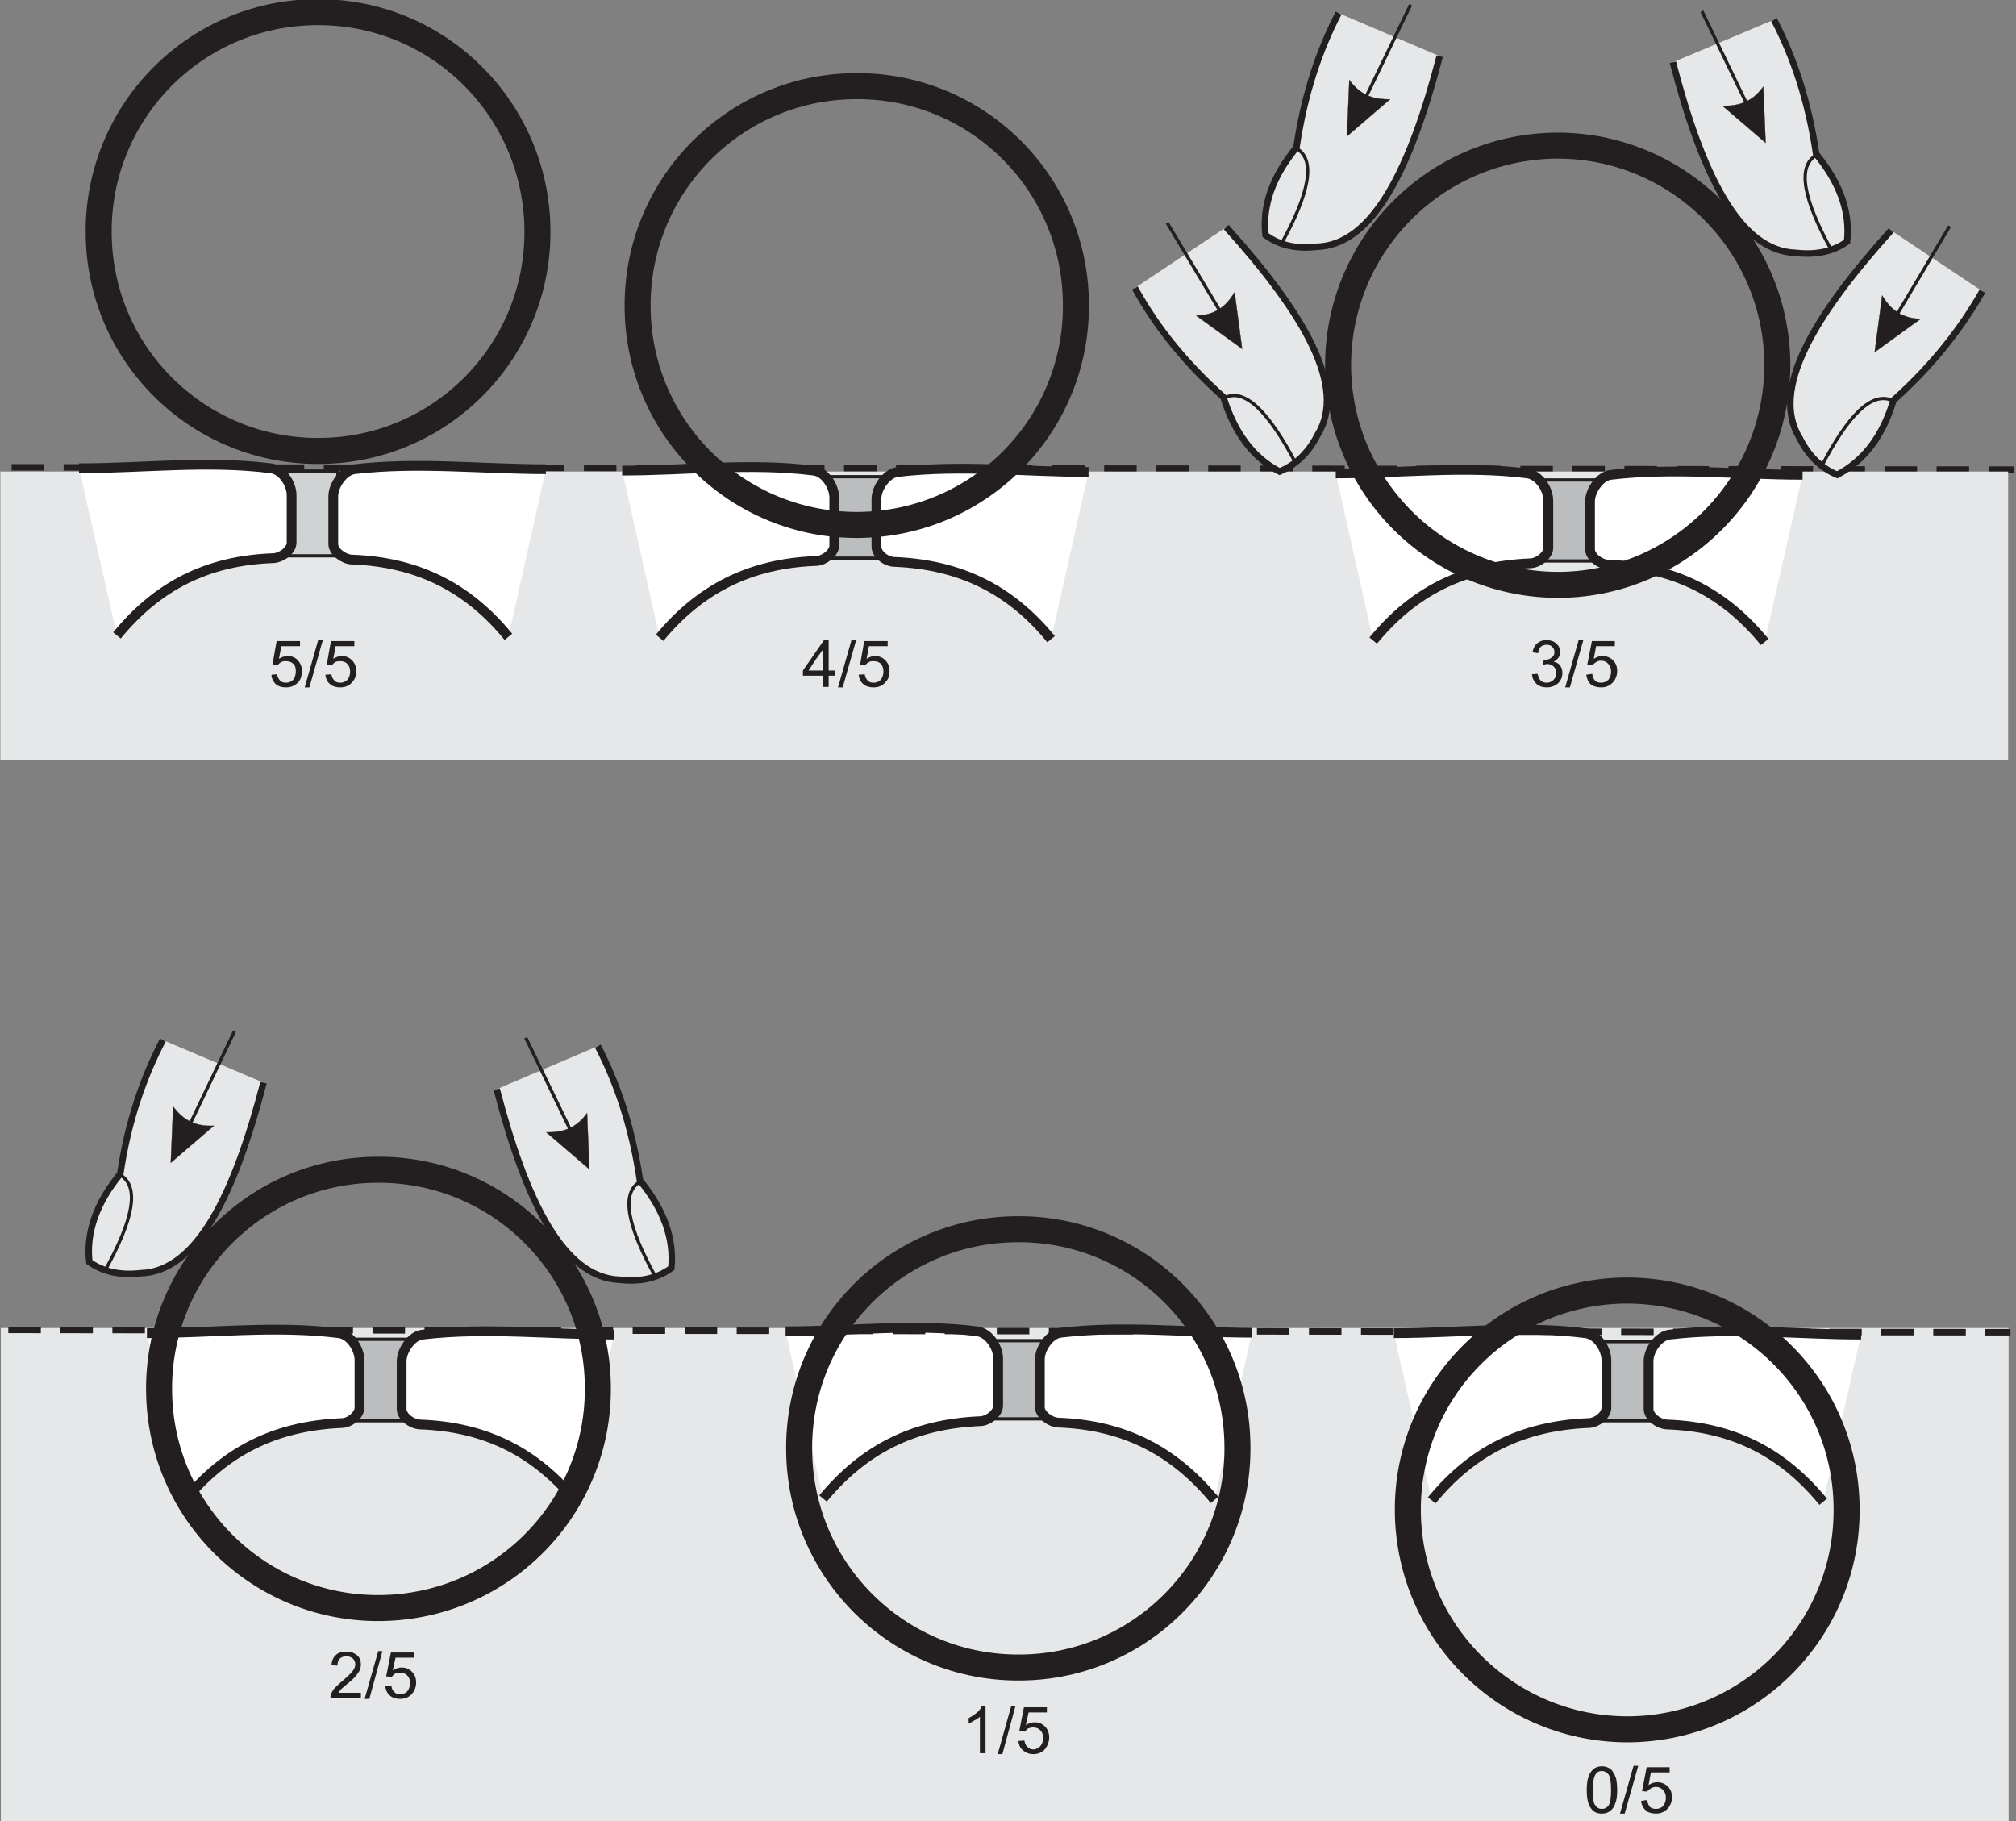 <?xml version="1.0" encoding="utf-8"?>
<!-- Generator: Adobe Illustrator 15.0.2, SVG Export Plug-In . SVG Version: 6.00 Build 0)  -->
<!DOCTYPE svg PUBLIC "-//W3C//DTD SVG 1.1//EN" "http://www.w3.org/Graphics/SVG/1.1/DTD/svg11.dtd">
<svg version="1.1" id="Layer_1" xmlns="http://www.w3.org/2000/svg" xmlns:xlink="http://www.w3.org/1999/xlink" x="0px" y="0px"
	 width="310px" height="280px" viewBox="0 0 310 280" enable-background="new 0 0 310 280" xml:space="preserve">
<rect x="0" y="0" width="310" height="280" fill="#808080" stroke="none"/>
<g>
	<defs>
		<rect id="SVGID_1_" width="310" height="280"/>
	</defs>
	<clipPath id="SVGID_2_">
		<use xlink:href="#SVGID_1_"  overflow="visible"/>
	</clipPath>
	
		<line clip-path="url(#SVGID_2_)" fill="none" stroke="#231F20" stroke-miterlimit="10" stroke-dasharray="5,3" x1="1.784" y1="71.856" x2="309.656" y2="72.216"/>
</g>
<rect x="0.056" y="72.504" fill-rule="evenodd" clip-rule="evenodd" fill="#E6E7E8" width="308.736" height="44.424"/>
<rect x="0.128" y="204.192" fill="#E6E7E8" width="308.735" height="75.808"/>
<rect x="126.704" y="73.296" fill-rule="evenodd" clip-rule="evenodd" fill="#BBBDBF" width="10.368" height="12.528"/>
<rect x="126.704" y="73.296" fill="none" stroke="#231F20" stroke-width="0.5" stroke-miterlimit="10" width="10.368" height="12.528"/>
<g>
	<defs>
		<rect id="SVGID_3_" width="310" height="280"/>
	</defs>
	<clipPath id="SVGID_4_">
		<use xlink:href="#SVGID_3_"  overflow="visible"/>
	</clipPath>
	<path clip-path="url(#SVGID_4_)" fill-rule="evenodd" clip-rule="evenodd" fill="#FFFFFF" d="M101.432,98.064l-5.76-25.704
		c9.792,0,19.728-1.225,29.448,0c1.8,0.216,3.168,2.447,3.168,4.176v7.344c0,1.152-1.512,2.304-2.736,2.376
		C115.328,86.616,107.624,90.576,101.432,98.064"/>
	<path clip-path="url(#SVGID_4_)" fill="none" stroke="#231F20" stroke-width="1.502" stroke-miterlimit="10" d="M95.672,72.36
		c9.792,0,19.728-1.225,29.448,0c1.8,0.216,3.168,2.447,3.168,4.176v7.344c0,1.152-1.512,2.304-2.736,2.376
		c-10.224,0.36-17.928,4.32-24.12,11.809"/>
	<path clip-path="url(#SVGID_4_)" fill-rule="evenodd" clip-rule="evenodd" fill="#FFFFFF" d="M161.624,98.28l5.76-25.704
		c-9.72,0-19.656-1.152-29.376,0c-1.656,0.216-3.24,2.376-3.24,4.176v7.272c0,1.224,1.512,2.376,2.808,2.376
		C147.8,86.832,155.432,90.72,161.624,98.28"/>
	<path clip-path="url(#SVGID_4_)" fill="none" stroke="#231F20" stroke-width="1.502" stroke-miterlimit="10" d="M167.384,72.576
		c-9.72,0-19.656-1.152-29.376,0c-1.656,0.216-3.24,2.376-3.24,4.176v7.272c0,1.224,1.512,2.376,2.808,2.376
		c10.224,0.432,17.856,4.319,24.048,11.88"/>
	
		<rect x="236.432" y="73.8" clip-path="url(#SVGID_4_)" fill-rule="evenodd" clip-rule="evenodd" fill="#BBBDBF" width="11.377" height="12.456"/>
	
		<rect x="236.432" y="73.8" clip-path="url(#SVGID_4_)" fill="none" stroke="#231F20" stroke-width="0.5" stroke-miterlimit="10" width="11.377" height="12.456"/>
	<path clip-path="url(#SVGID_4_)" fill-rule="evenodd" clip-rule="evenodd" fill="#FFFFFF" d="M211.16,98.496l-5.76-25.704
		c9.791,0,19.728-1.224,29.447,0c1.801,0.216,3.24,2.448,3.24,4.176v7.272c0,1.151-1.584,2.376-2.809,2.376
		C225.057,87.048,217.352,90.936,211.16,98.496"/>
	<path clip-path="url(#SVGID_4_)" fill="none" stroke="#231F20" stroke-width="1.502" stroke-miterlimit="10" d="M205.4,72.792
		c9.791,0,19.728-1.224,29.447,0c1.801,0.216,3.24,2.448,3.24,4.176v7.272c0,1.151-1.584,2.376-2.809,2.376
		c-10.223,0.432-17.928,4.319-24.119,11.88"/>
	<path clip-path="url(#SVGID_4_)" fill-rule="evenodd" clip-rule="evenodd" fill="#FFFFFF" d="M271.352,98.712l5.832-25.704
		c-9.791,0-19.728-1.151-29.447,0c-1.656,0.145-3.24,2.376-3.24,4.104v7.344c0,1.152,1.512,2.304,2.809,2.376
		C257.527,87.192,265.16,91.152,271.352,98.712"/>
	<path clip-path="url(#SVGID_4_)" fill="none" stroke="#231F20" stroke-width="1.502" stroke-miterlimit="10" d="M277.184,73.008
		c-9.791,0-19.728-1.152-29.447,0c-1.656,0.145-3.24,2.376-3.24,4.104v7.344c0,1.151,1.512,2.304,2.809,2.376
		c10.223,0.36,17.855,4.32,24.047,11.88"/>
	<path clip-path="url(#SVGID_4_)" fill="none" stroke="#231F20" stroke-width="4" stroke-miterlimit="10" d="M239.096,22.392
		c18.576-0.216,33.912,14.688,34.2,33.265c0.216,18.647-14.688,33.983-33.264,34.271c-18.648,0.216-33.984-14.688-34.272-33.336
		C205.544,37.944,220.447,22.68,239.096,22.392z M131.312,13.248c18.648-0.288,33.913,14.616,34.127,33.264
		c0.289,18.648-14.543,33.912-33.191,34.2s-33.984-14.616-34.2-33.264C97.76,28.8,112.664,13.464,131.312,13.248z M48.44,1.872
		c18.648-0.288,33.912,14.616,34.2,33.264c0.288,18.648-14.616,33.984-33.264,34.2c-18.648,0.288-33.984-14.616-34.2-33.264
		C14.888,17.424,29.792,2.088,48.44,1.872z"/>
	
		<rect x="43.256" y="72.432" clip-path="url(#SVGID_4_)" fill-rule="evenodd" clip-rule="evenodd" fill="#D0D2D3" width="8.712" height="13.032"/>
	
		<rect x="43.256" y="72.432" clip-path="url(#SVGID_4_)" fill="none" stroke="#231F20" stroke-width="0.5" stroke-miterlimit="10" width="8.712" height="13.032"/>
	<path clip-path="url(#SVGID_4_)" fill-rule="evenodd" clip-rule="evenodd" fill="#FFFFFF" d="M17.984,97.704L12.152,72
		c9.792,0,19.728-1.224,29.448,0c1.872,0.216,3.24,2.448,3.24,4.104v7.345c0,1.151-1.512,2.304-2.808,2.376
		C31.808,86.184,24.176,90.144,17.984,97.704"/>
	<path clip-path="url(#SVGID_4_)" fill="none" stroke="#231F20" stroke-width="1.502" stroke-miterlimit="10" d="M12.152,72
		c9.792,0,19.728-1.224,29.448,0c1.872,0.216,3.24,2.448,3.24,4.104v7.345c0,1.151-1.512,2.304-2.808,2.376
		c-10.224,0.359-17.856,4.319-24.048,11.88"/>
	<path clip-path="url(#SVGID_4_)" fill-rule="evenodd" clip-rule="evenodd" fill="#FFFFFF" d="M78.176,97.92l5.76-25.776
		c-9.792,0-19.656-1.151-29.448,0c-1.656,0.217-3.24,2.448-3.24,4.177v7.344c0,1.152,1.584,2.304,2.808,2.376
		C64.28,86.4,71.984,90.36,78.176,97.92"/>
	<path clip-path="url(#SVGID_4_)" fill="none" stroke="#231F20" stroke-width="1.502" stroke-miterlimit="10" d="M83.936,72.144
		c-9.792,0-19.656-1.151-29.448,0c-1.656,0.217-3.24,2.448-3.24,4.177v7.344c0,1.152,1.584,2.304,2.808,2.376
		c10.224,0.36,17.928,4.32,24.12,11.88"/>
	<path clip-path="url(#SVGID_4_)" fill-rule="evenodd" clip-rule="evenodd" fill="#E6E7E8" d="M290.792,35.424
		c-11.88,13.176-18.647,24.552-14.04,31.968c1.368,2.736,3.313,4.608,5.76,5.616c4.104-2.16,6.984-5.904,8.641-11.448
		c6.264-5.615,10.512-11.231,13.68-16.775L290.792,35.424z"/>
	<path clip-path="url(#SVGID_4_)" fill="none" stroke="#231F20" stroke-miterlimit="10" d="M290.792,35.424
		c-11.88,13.176-18.647,24.552-14.04,31.968c1.368,2.736,3.313,4.608,5.76,5.616c4.104-2.16,6.984-5.904,8.641-11.448
		c6.264-5.615,10.512-11.231,13.68-16.775"/>
	<path clip-path="url(#SVGID_4_)" fill="none" stroke="#231F20" stroke-width="0.5" stroke-miterlimit="10" d="M299.792,34.776
		L289.641,51.84 M291.08,61.632c-3.168-1.584-6.912,2.16-11.088,10.296"/>
	<path clip-path="url(#SVGID_4_)" fill-rule="evenodd" clip-rule="evenodd" fill="#231F20" d="M288.271,54.144l1.152-8.712
		c1.368,2.305,3.168,3.528,5.904,3.601L288.271,54.144z"/>
	
		<path clip-path="url(#SVGID_4_)" fill="none" stroke="#231F20" stroke-width="0.046" stroke-linecap="round" stroke-linejoin="round" stroke-miterlimit="10" d="
		M288.271,54.144l1.152-8.712c1.368,2.305,3.168,3.528,5.904,3.601L288.271,54.144z"/>
	<path clip-path="url(#SVGID_4_)" fill-rule="evenodd" clip-rule="evenodd" fill="#E6E7E8" d="M188.552,34.92
		c11.88,13.176,18.648,24.552,14.04,31.968c-1.439,2.809-3.384,4.608-5.832,5.616c-4.031-2.088-6.912-5.904-8.64-11.448
		c-6.265-5.615-10.513-11.159-13.608-16.775L188.552,34.92z"/>
	<path clip-path="url(#SVGID_4_)" fill="none" stroke="#231F20" stroke-miterlimit="10" d="M188.552,34.92
		c11.88,13.176,18.648,24.552,14.04,31.968c-1.439,2.809-3.384,4.608-5.832,5.616c-4.031-2.088-6.912-5.904-8.64-11.448
		c-6.265-5.615-10.513-11.159-13.608-16.775"/>
	<path clip-path="url(#SVGID_4_)" fill="none" stroke="#231F20" stroke-width="0.5" stroke-miterlimit="10" d="M179.48,34.272
		l10.224,17.063 M188.264,61.2c3.096-1.656,6.84,2.088,11.088,10.224"/>
	<path clip-path="url(#SVGID_4_)" fill-rule="evenodd" clip-rule="evenodd" fill="#231F20" d="M191,53.64l-1.152-8.712
		c-1.367,2.305-3.096,3.528-5.904,3.601L191,53.64z"/>
	
		<path clip-path="url(#SVGID_4_)" fill="none" stroke="#231F20" stroke-width="0.046" stroke-linecap="round" stroke-linejoin="round" stroke-miterlimit="10" d="
		M191,53.64l-1.152-8.712c-1.367,2.305-3.096,3.528-5.904,3.601L191,53.64z"/>
	<path clip-path="url(#SVGID_4_)" fill="#231F20" d="M41.744,103.752l0.864-0.072c0.072,0.433,0.216,0.721,0.504,1.009
		c0.216,0.216,0.576,0.287,0.864,0.287c0.432,0,0.792-0.144,1.08-0.432c0.288-0.36,0.432-0.792,0.432-1.296s-0.072-0.864-0.36-1.152
		s-0.648-0.432-1.152-0.432c-0.288,0-0.504,0-0.72,0.144c-0.288,0.145-0.432,0.288-0.576,0.505l-0.792-0.072l0.648-3.672h3.6v0.792
		h-2.88l-0.36,1.943c0.432-0.288,0.864-0.432,1.368-0.432c0.576,0,1.152,0.216,1.512,0.647c0.432,0.433,0.648,1.009,0.648,1.656
		c0,0.648-0.144,1.225-0.504,1.656c-0.504,0.576-1.152,0.864-1.944,0.864c-0.648,0-1.152-0.145-1.584-0.504
		C42.032,104.832,41.744,104.328,41.744,103.752"/>
	<polygon clip-path="url(#SVGID_4_)" fill="#231F20" points="46.856,105.696 48.944,98.352 49.664,98.352 47.576,105.696 	"/>
	<path clip-path="url(#SVGID_4_)" fill="#231F20" d="M50.024,103.752l0.936-0.072c0.072,0.433,0.216,0.721,0.504,1.009
		c0.216,0.216,0.504,0.287,0.864,0.287c0.432,0,0.792-0.144,1.08-0.432c0.288-0.36,0.432-0.792,0.432-1.296
		s-0.144-0.864-0.432-1.152c-0.216-0.288-0.648-0.432-1.08-0.432c-0.288,0-0.504,0-0.792,0.144c-0.216,0.145-0.36,0.288-0.504,0.505
		l-0.792-0.072l0.648-3.672h3.6v0.792h-2.88l-0.36,1.943c0.432-0.288,0.864-0.432,1.296-0.432c0.648,0,1.152,0.216,1.584,0.647
		c0.432,0.433,0.648,1.009,0.648,1.656c0,0.648-0.144,1.225-0.576,1.656c-0.432,0.576-1.08,0.864-1.872,0.864
		c-0.648,0-1.152-0.145-1.584-0.504C50.312,104.832,50.096,104.328,50.024,103.752"/>
	<path clip-path="url(#SVGID_4_)" fill="#231F20" d="M125.408,103.896h-1.944v-0.793l1.944-2.808v1.152l-1.08,1.655h1.08V103.896z
		 M126.56,105.624v-1.728h-1.152v-0.793h1.152v-3.239l-1.152,1.584v-1.152l1.296-1.872h0.72v4.68h0.936v0.793h-0.936v1.728H126.56z"
		/>
	<polygon clip-path="url(#SVGID_4_)" fill="#231F20" points="128.864,105.696 130.952,98.352 131.672,98.352 129.584,105.696 	"/>
	<path clip-path="url(#SVGID_4_)" fill="#231F20" d="M132.032,103.752l0.936-0.072c0.072,0.433,0.216,0.721,0.504,1.009
		c0.216,0.216,0.504,0.287,0.864,0.287c0.432,0,0.792-0.144,1.08-0.432c0.288-0.36,0.432-0.792,0.432-1.296s-0.144-0.864-0.36-1.152
		c-0.288-0.288-0.648-0.432-1.152-0.432c-0.288,0-0.504,0-0.72,0.144c-0.288,0.145-0.432,0.288-0.576,0.505l-0.792-0.072
		l0.648-3.672h3.6v0.792h-2.88l-0.36,1.943c0.432-0.288,0.864-0.432,1.296-0.432c0.648,0,1.152,0.216,1.584,0.647
		c0.432,0.433,0.648,1.009,0.648,1.656c0,0.648-0.144,1.225-0.576,1.656c-0.432,0.576-1.08,0.864-1.872,0.864
		c-0.648,0-1.152-0.145-1.584-0.504C132.32,104.832,132.104,104.328,132.032,103.752"/>
	<path clip-path="url(#SVGID_4_)" fill="#231F20" d="M235.568,103.68l0.863-0.072c0.145,0.505,0.289,0.864,0.504,1.08
		c0.289,0.217,0.576,0.288,0.937,0.288s0.72-0.144,1.008-0.432s0.433-0.648,0.433-1.008c0-0.433-0.145-0.792-0.36-1.008
		c-0.288-0.288-0.647-0.433-1.009-0.433c-0.215,0-0.432,0.072-0.647,0.145l0.072-0.792h0.144c0.432,0,0.721-0.072,1.008-0.288
		c0.36-0.216,0.504-0.504,0.504-0.937c0-0.288-0.144-0.576-0.359-0.792c-0.217-0.216-0.504-0.288-0.864-0.288
		c-0.288,0-0.575,0.072-0.864,0.288c-0.215,0.216-0.359,0.576-0.432,1.008l-0.863-0.144c0.144-0.648,0.359-1.08,0.719-1.368
		c0.433-0.359,0.865-0.504,1.44-0.504c0.36,0,0.72,0.072,1.08,0.216c0.36,0.216,0.576,0.433,0.792,0.721
		c0.145,0.287,0.217,0.575,0.217,0.936c0,0.288-0.072,0.576-0.217,0.792c-0.216,0.288-0.432,0.504-0.792,0.648
		c0.433,0.071,0.792,0.287,1.009,0.575c0.215,0.288,0.359,0.721,0.359,1.152c0,0.648-0.216,1.152-0.648,1.584
		c-0.504,0.432-1.08,0.648-1.728,0.648s-1.151-0.145-1.584-0.504C235.855,104.76,235.641,104.328,235.568,103.68"/>
	<polygon clip-path="url(#SVGID_4_)" fill="#231F20" points="240.68,105.696 242.768,98.352 243.488,98.352 241.4,105.696 	"/>
	<path clip-path="url(#SVGID_4_)" fill="#231F20" d="M243.92,103.752l0.936-0.144c0,0.504,0.217,0.792,0.433,1.08
		c0.288,0.216,0.575,0.287,0.937,0.287c0.432,0,0.719-0.144,1.08-0.432c0.287-0.36,0.432-0.792,0.432-1.296
		s-0.145-0.864-0.432-1.152c-0.289-0.359-0.648-0.504-1.152-0.504c-0.289,0-0.504,0.072-0.721,0.216
		c-0.216,0.145-0.432,0.288-0.576,0.505l-0.791-0.072l0.72-3.672h3.528v0.792h-2.881l-0.359,1.943
		c0.432-0.288,0.863-0.432,1.367-0.432c0.576,0,1.152,0.216,1.584,0.647c0.433,0.433,0.648,0.937,0.648,1.656
		c0,0.648-0.216,1.225-0.576,1.656c-0.504,0.576-1.08,0.864-1.871,0.864c-0.648,0-1.225-0.145-1.656-0.504
		C244.208,104.832,243.992,104.328,243.92,103.752"/>
	<path clip-path="url(#SVGID_4_)" fill-rule="evenodd" clip-rule="evenodd" fill="#E6E7E8" d="M221.384,8.64
		c-4.464,17.137-10.224,29.089-18.936,29.305c-3.097,0.359-5.688-0.216-7.849-1.801c-0.504-4.535,1.08-9,4.752-13.464
		c1.225-8.279,3.528-14.976,6.48-20.664L221.384,8.64z"/>
	<path clip-path="url(#SVGID_4_)" fill="none" stroke="#231F20" stroke-miterlimit="10" d="M221.384,8.64
		c-4.464,17.137-10.224,29.089-18.936,29.305c-3.097,0.359-5.688-0.216-7.849-1.801c-0.504-4.535,1.08-9,4.752-13.464
		c1.225-8.279,3.528-14.976,6.48-20.664"/>
	<path clip-path="url(#SVGID_4_)" fill="none" stroke="#231F20" stroke-width="0.5" stroke-miterlimit="10" d="M216.92,0.72
		l-8.641,17.856 M199.352,22.824c3.024,1.728,2.017,6.912-2.447,14.903"/>
	<path clip-path="url(#SVGID_4_)" fill-rule="evenodd" clip-rule="evenodd" fill="#231F20" d="M207.128,20.952l6.624-5.688
		c-2.664,0.072-4.607-0.72-6.264-2.951L207.128,20.952z"/>
	
		<path clip-path="url(#SVGID_4_)" fill="none" stroke="#231F20" stroke-width="0.046" stroke-linecap="round" stroke-linejoin="round" stroke-miterlimit="10" d="
		M207.128,20.952l6.624-5.688c-2.664,0.072-4.607-0.72-6.264-2.951L207.128,20.952z"/>
	<path clip-path="url(#SVGID_4_)" fill-rule="evenodd" clip-rule="evenodd" fill="#E6E7E8" d="M257.24,9.576
		c4.464,17.208,10.224,29.088,18.936,29.304c3.096,0.36,5.76-0.216,7.848-1.728c0.504-4.536-1.08-9-4.752-13.464
		c-1.224-8.353-3.527-14.977-6.479-20.664L257.24,9.576z"/>
	<path clip-path="url(#SVGID_4_)" fill="none" stroke="#231F20" stroke-miterlimit="10" d="M257.24,9.576
		c4.464,17.208,10.224,29.088,18.936,29.304c3.096,0.36,5.76-0.216,7.848-1.728c0.504-4.536-1.08-9-4.752-13.464
		c-1.224-8.353-3.527-14.977-6.479-20.664"/>
	<path clip-path="url(#SVGID_4_)" fill="none" stroke="#231F20" stroke-width="0.5" stroke-miterlimit="10" d="M261.704,1.729
		l8.64,17.855 M279.344,23.832c-3.096,1.728-2.016,6.912,2.376,14.832"/>
	<path clip-path="url(#SVGID_4_)" fill-rule="evenodd" clip-rule="evenodd" fill="#231F20" d="M271.496,21.96l-6.624-5.688
		c2.664,0.071,4.68-0.721,6.264-2.952L271.496,21.96z"/>
	
		<path clip-path="url(#SVGID_4_)" fill="none" stroke="#231F20" stroke-width="0.046" stroke-linecap="round" stroke-linejoin="round" stroke-miterlimit="10" d="
		M271.496,21.96l-6.624-5.688c2.664,0.071,4.68-0.721,6.264-2.952L271.496,21.96z"/>
	
		<rect x="53.696" y="205.92" clip-path="url(#SVGID_4_)" fill-rule="evenodd" clip-rule="evenodd" fill="#BBBDBF" width="9.864" height="12.528"/>
	
		<rect x="53.696" y="205.92" clip-path="url(#SVGID_4_)" fill="none" stroke="#231F20" stroke-width="0.5" stroke-miterlimit="10" width="9.864" height="12.528"/>
	<path clip-path="url(#SVGID_4_)" fill-rule="evenodd" clip-rule="evenodd" fill="#FFFFFF" d="M28.424,230.688l-5.832-25.704
		c9.864,0,19.8-1.225,29.52,0c1.8,0.216,3.168,2.447,3.168,4.176v7.271c0,1.152-1.512,2.376-2.736,2.376
		C42.32,219.24,34.616,223.128,28.424,230.688"/>
	<path clip-path="url(#SVGID_4_)" fill-rule="evenodd" clip-rule="evenodd" fill="#FFFFFF" d="M88.616,230.904l5.832-25.704
		c-9.792,0-19.728-1.152-29.448,0c-1.656,0.144-3.24,2.376-3.24,4.104v7.345c0,1.151,1.512,2.304,2.808,2.376
		C74.792,219.384,82.424,223.344,88.616,230.904"/>
	<path clip-path="url(#SVGID_4_)" fill="none" stroke="#231F20" stroke-width="1.502" stroke-miterlimit="10" d="M94.448,205.2
		c-9.792,0-19.728-1.152-29.448,0c-1.656,0.144-3.24,2.376-3.24,4.104v7.345c0,1.151,1.512,2.304,2.808,2.376
		c10.224,0.359,17.856,4.319,24.048,11.88 M22.592,204.984c9.864,0,19.8-1.225,29.52,0c1.8,0.216,3.168,2.447,3.168,4.176v7.271
		c0,1.152-1.512,2.376-2.736,2.376c-10.224,0.433-17.928,4.32-24.12,11.881"/>
	
		<rect x="151.832" y="206.136" clip-path="url(#SVGID_4_)" fill-rule="evenodd" clip-rule="evenodd" fill="#BBBDBF" width="10.225" height="12.024"/>
	
		<rect x="151.832" y="206.136" clip-path="url(#SVGID_4_)" fill="none" stroke="#231F20" stroke-width="0.5" stroke-miterlimit="10" width="10.225" height="12.024"/>
	<path clip-path="url(#SVGID_4_)" fill-rule="evenodd" clip-rule="evenodd" fill="#FFFFFF" d="M126.56,230.4l-5.76-25.704
		c9.792,0,19.728-1.225,29.448,0c1.8,0.216,3.24,2.447,3.24,4.176v7.271c0,1.152-1.584,2.376-2.808,2.376
		C140.456,218.952,132.824,222.84,126.56,230.4"/>
	<path clip-path="url(#SVGID_4_)" fill="none" stroke="#231F20" stroke-width="1.502" stroke-miterlimit="10" d="M120.8,204.696
		c9.792,0,19.728-1.225,29.448,0c1.8,0.216,3.24,2.447,3.24,4.176v7.271c0,1.152-1.584,2.376-2.808,2.376
		c-10.224,0.433-17.856,4.32-24.12,11.881"/>
	<path clip-path="url(#SVGID_4_)" fill-rule="evenodd" clip-rule="evenodd" fill="#FFFFFF" d="M186.752,230.616l5.76-25.704
		c-9.791,0-19.728-1.152-29.376,0c-1.655,0.144-3.239,2.376-3.239,4.104v7.345c0,1.151,1.584,2.304,2.808,2.376
		C172.855,219.096,180.488,223.056,186.752,230.616"/>
	<path clip-path="url(#SVGID_4_)" fill="none" stroke="#231F20" stroke-width="1.502" stroke-miterlimit="10" d="M192.512,204.912
		c-9.791,0-19.728-1.152-29.376,0c-1.655,0.144-3.239,2.376-3.239,4.104v7.345c0,1.151,1.584,2.304,2.808,2.376
		c10.151,0.359,17.784,4.319,24.048,11.88"/>
	
		<rect x="245.432" y="206.28" clip-path="url(#SVGID_4_)" fill-rule="evenodd" clip-rule="evenodd" fill="#BBBDBF" width="10.44" height="12.168"/>
	
		<rect x="245.432" y="206.28" clip-path="url(#SVGID_4_)" fill="none" stroke="#231F20" stroke-width="0.5" stroke-miterlimit="10" width="10.44" height="12.168"/>
	<path clip-path="url(#SVGID_4_)" fill-rule="evenodd" clip-rule="evenodd" fill="#FFFFFF" d="M220.16,230.688l-5.832-25.704
		c9.863,0,19.729-1.225,29.447,0c1.873,0.216,3.24,2.447,3.24,4.176v7.271c0,1.225-1.512,2.376-2.808,2.376
		C233.984,219.24,226.352,223.128,220.16,230.688"/>
	<path clip-path="url(#SVGID_4_)" fill="none" stroke="#231F20" stroke-width="1.502" stroke-miterlimit="10" d="M214.328,204.984
		c9.863,0,19.729-1.225,29.447,0c1.873,0.216,3.24,2.447,3.24,4.176v7.271c0,1.225-1.512,2.376-2.808,2.376
		c-10.224,0.433-17.856,4.32-24.048,11.881"/>
	<path clip-path="url(#SVGID_4_)" fill-rule="evenodd" clip-rule="evenodd" fill="#FFFFFF" d="M280.352,230.904l5.832-25.704
		c-9.863,0-19.728-1.152-29.447,0c-1.729,0.216-3.24,2.376-3.24,4.104v7.345c0,1.151,1.512,2.304,2.809,2.376
		C266.527,219.384,274.16,223.344,280.352,230.904"/>
	<path clip-path="url(#SVGID_4_)" fill="none" stroke="#231F20" stroke-width="1.502" stroke-miterlimit="10" d="M286.184,205.2
		c-9.863,0-19.728-1.152-29.447,0c-1.729,0.216-3.24,2.376-3.24,4.104v7.345c0,1.151,1.512,2.304,2.809,2.376
		c10.223,0.359,17.855,4.319,24.047,11.88"/>
	<path clip-path="url(#SVGID_4_)" fill="none" stroke="#231F20" stroke-width="4" stroke-miterlimit="10" d="M156.152,189
		c18.576-0.288,33.912,14.544,34.127,33.192c0.289,18.647-14.615,33.983-33.191,34.199c-18.648,0.288-33.984-14.615-34.2-33.264
		C122.6,204.48,137.504,189.216,156.152,189z M57.728,179.856c18.648-0.288,33.984,14.615,34.2,33.191
		c0.288,18.648-14.616,33.912-33.264,34.2s-33.984-14.616-34.2-33.264C24.176,195.408,39.08,180.072,57.728,179.856z"/>
	<path clip-path="url(#SVGID_4_)" fill="#231F20" d="M243.992,275.256c0-0.864,0.072-1.584,0.287-2.088
		c0.145-0.504,0.433-0.864,0.721-1.152c0.359-0.288,0.792-0.432,1.296-0.432v0.72c-0.36,0-0.72,0.145-0.937,0.504
		c-0.287,0.433-0.432,1.225-0.432,2.448c0,1.152,0.072,1.944,0.36,2.304c0.288,0.433,0.647,0.576,1.008,0.576v0.721
		c-0.647,0-1.224-0.217-1.584-0.721C244.208,277.56,243.992,276.552,243.992,275.256 M246.296,271.584
		c0.433,0,0.72,0.072,1.009,0.216c0.287,0.145,0.575,0.36,0.719,0.648c0.217,0.288,0.36,0.647,0.504,1.08
		c0.072,0.432,0.145,1.008,0.145,1.728c0,0.792-0.072,1.512-0.288,2.017c-0.144,0.504-0.432,0.936-0.792,1.151
		c-0.287,0.288-0.72,0.433-1.296,0.433v-0.721c0.433,0,0.792-0.144,1.08-0.576c0.216-0.359,0.36-1.151,0.36-2.304
		c0-1.224-0.145-2.016-0.36-2.376c-0.288-0.36-0.647-0.576-1.08-0.576V271.584z"/>
	<polygon clip-path="url(#SVGID_4_)" fill="#231F20" points="249.104,278.856 251.191,271.512 251.912,271.512 249.824,278.856 	"/>
	<path clip-path="url(#SVGID_4_)" fill="#231F20" d="M252.344,276.912l0.936-0.145c0.072,0.505,0.217,0.792,0.433,1.08
		c0.288,0.217,0.576,0.288,0.937,0.288c0.432,0,0.791-0.144,1.08-0.432c0.287-0.36,0.432-0.792,0.432-1.296
		s-0.145-0.864-0.432-1.152c-0.289-0.359-0.648-0.504-1.08-0.504c-0.289,0-0.576,0.072-0.793,0.216
		c-0.215,0.145-0.432,0.288-0.576,0.504l-0.791-0.071l0.72-3.673h3.528v0.792h-2.881l-0.359,1.944
		c0.432-0.288,0.863-0.432,1.367-0.432c0.576,0,1.152,0.216,1.584,0.647c0.433,0.433,0.648,0.937,0.648,1.656
		c0,0.648-0.216,1.224-0.576,1.656c-0.504,0.576-1.08,0.864-1.871,0.864c-0.648,0-1.225-0.145-1.584-0.505
		C252.632,277.992,252.416,277.488,252.344,276.912"/>
	<path clip-path="url(#SVGID_4_)" fill="none" stroke="#231F20" stroke-width="4" stroke-miterlimit="10" d="M249.752,198.432
		c18.648-0.216,33.984,14.616,34.2,33.265c0.288,18.647-14.616,33.912-33.265,34.2c-18.647,0.216-33.912-14.688-34.199-33.265
		C216.2,213.984,231.104,198.72,249.752,198.432z"/>
	
		<line clip-path="url(#SVGID_4_)" fill="none" stroke="#231F20" stroke-miterlimit="10" stroke-dasharray="5,3" x1="1.28" y1="204.48" x2="309.152" y2="204.84"/>
	<path clip-path="url(#SVGID_4_)" fill="#231F20" d="M55.496,260.28v0.863h-4.68c0-0.216,0-0.432,0.072-0.647
		c0.144-0.288,0.288-0.648,0.576-0.937c0.288-0.287,0.648-0.647,1.152-1.079c0.792-0.648,1.296-1.152,1.584-1.513
		c0.288-0.359,0.432-0.72,0.432-1.08c0-0.359-0.144-0.647-0.36-0.863c-0.288-0.217-0.576-0.36-1.008-0.36
		c-0.432,0-0.792,0.144-1.008,0.36c-0.288,0.287-0.36,0.647-0.36,1.079l-0.936-0.071c0.072-0.721,0.288-1.225,0.72-1.584
		c0.36-0.36,0.936-0.504,1.584-0.504c0.72,0,1.224,0.216,1.656,0.575c0.432,0.36,0.576,0.864,0.576,1.44
		c0,0.288-0.072,0.504-0.144,0.792c-0.144,0.288-0.36,0.576-0.576,0.864c-0.288,0.359-0.72,0.792-1.368,1.296
		c-0.504,0.432-0.864,0.72-1.008,0.864c-0.144,0.216-0.288,0.359-0.36,0.504H55.496z"/>
	<polygon clip-path="url(#SVGID_4_)" fill="#231F20" points="56.072,261.216 58.16,253.872 58.808,253.872 56.792,261.216 	"/>
	<path clip-path="url(#SVGID_4_)" fill="#231F20" d="M59.24,259.272l0.936-0.072c0.072,0.432,0.216,0.792,0.504,1.008
		c0.216,0.216,0.504,0.288,0.864,0.288c0.432,0,0.792-0.145,1.08-0.432c0.288-0.36,0.432-0.792,0.432-1.297
		c0-0.504-0.144-0.863-0.432-1.151s-0.648-0.433-1.08-0.433c-0.288,0-0.576,0.072-0.792,0.145c-0.216,0.144-0.36,0.288-0.504,0.504
		l-0.864-0.072l0.72-3.672h3.528v0.792h-2.808l-0.432,1.944c0.432-0.288,0.936-0.433,1.368-0.433c0.648,0,1.152,0.217,1.584,0.648
		c0.432,0.432,0.648,1.008,0.648,1.656c0,0.647-0.216,1.224-0.576,1.655c-0.432,0.576-1.08,0.864-1.872,0.864
		c-0.648,0-1.152-0.144-1.584-0.504S59.312,259.848,59.24,259.272"/>
	<path clip-path="url(#SVGID_4_)" fill="#231F20" d="M151.544,269.568h-0.864v-5.616c-0.216,0.216-0.504,0.432-0.864,0.576
		c-0.288,0.216-0.648,0.359-0.864,0.504v-0.864c0.432-0.216,0.864-0.504,1.296-0.864c0.36-0.288,0.576-0.647,0.72-0.936h0.576
		V269.568z"/>
	<polygon clip-path="url(#SVGID_4_)" fill="#231F20" points="153.416,269.712 155.504,262.296 156.152,262.296 154.136,269.712 	"/>
	<path clip-path="url(#SVGID_4_)" fill="#231F20" d="M156.584,267.696l0.936-0.072c0.072,0.432,0.217,0.792,0.504,1.008
		c0.217,0.216,0.504,0.36,0.865,0.36c0.432,0,0.791-0.216,1.079-0.504c0.288-0.36,0.433-0.721,0.433-1.296
		c0-0.504-0.145-0.864-0.433-1.152s-0.647-0.432-1.079-0.432c-0.289,0-0.576,0.071-0.793,0.144c-0.216,0.145-0.359,0.36-0.504,0.504
		l-0.863-0.072l0.72-3.672h3.528v0.792h-2.809l-0.432,1.944c0.432-0.288,0.936-0.432,1.367-0.432c0.648,0,1.152,0.216,1.584,0.647
		c0.433,0.433,0.648,1.008,0.648,1.656c0,0.647-0.216,1.224-0.576,1.728c-0.432,0.576-1.08,0.864-1.871,0.864
		c-0.648,0-1.152-0.216-1.584-0.576C156.872,268.776,156.656,268.272,156.584,267.696"/>
	<path clip-path="url(#SVGID_4_)" fill-rule="evenodd" clip-rule="evenodd" fill="#E6E7E8" d="M40.52,166.464
		c-4.464,17.136-10.224,29.088-18.936,29.304c-3.096,0.36-5.688-0.216-7.848-1.728c-0.504-4.536,1.08-9.072,4.752-13.536
		c1.224-8.28,3.6-14.904,6.552-20.592L40.52,166.464z"/>
	<path clip-path="url(#SVGID_4_)" fill="none" stroke="#231F20" stroke-miterlimit="10" d="M40.52,166.464
		c-4.464,17.136-10.224,29.088-18.936,29.304c-3.096,0.36-5.688-0.216-7.848-1.728c-0.504-4.536,1.08-9.072,4.752-13.536
		c1.224-8.28,3.6-14.904,6.552-20.592"/>
	<path clip-path="url(#SVGID_4_)" fill="none" stroke="#231F20" stroke-width="0.5" stroke-miterlimit="10" d="M36.056,158.544
		l-8.568,17.928 M18.488,180.648c3.024,1.8,2.016,6.911-2.448,14.903"/>
	<path clip-path="url(#SVGID_4_)" fill-rule="evenodd" clip-rule="evenodd" fill="#231F20" d="M26.264,178.776l6.624-5.688
		c-2.664,0.145-4.608-0.72-6.264-2.952L26.264,178.776z"/>
	
		<path clip-path="url(#SVGID_4_)" fill="none" stroke="#231F20" stroke-width="0.046" stroke-linecap="round" stroke-linejoin="round" stroke-miterlimit="10" d="
		M26.264,178.776l6.624-5.688c-2.664,0.145-4.608-0.72-6.264-2.952L26.264,178.776z"/>
	<path clip-path="url(#SVGID_4_)" fill-rule="evenodd" clip-rule="evenodd" fill="#E6E7E8" d="M76.376,167.472
		c4.464,17.137,10.224,29.017,18.936,29.305c3.096,0.359,5.76-0.217,7.92-1.801c0.432-4.535-1.152-9-4.824-13.464
		c-1.224-8.279-3.528-14.976-6.48-20.664L76.376,167.472z"/>
	<path clip-path="url(#SVGID_4_)" fill="none" stroke="#231F20" stroke-miterlimit="10" d="M76.376,167.472
		c4.464,17.137,10.224,29.017,18.936,29.305c3.096,0.359,5.76-0.217,7.92-1.801c0.432-4.535-1.152-9-4.824-13.464
		c-1.224-8.279-3.528-14.976-6.48-20.664"/>
	<path clip-path="url(#SVGID_4_)" fill="none" stroke="#231F20" stroke-width="0.5" stroke-miterlimit="10" d="M80.84,159.552
		l8.64,17.856 M98.48,181.656c-3.096,1.728-2.016,6.912,2.448,14.903"/>
	<path clip-path="url(#SVGID_4_)" fill-rule="evenodd" clip-rule="evenodd" fill="#231F20" d="M90.632,179.784l-6.624-5.688
		c2.664,0.072,4.68-0.72,6.264-2.952L90.632,179.784z"/>
	
		<path clip-path="url(#SVGID_4_)" fill="none" stroke="#231F20" stroke-width="0.046" stroke-linecap="round" stroke-linejoin="round" stroke-miterlimit="10" d="
		M90.632,179.784l-6.624-5.688c2.664,0.072,4.68-0.72,6.264-2.952L90.632,179.784z"/>
</g>
</svg>
